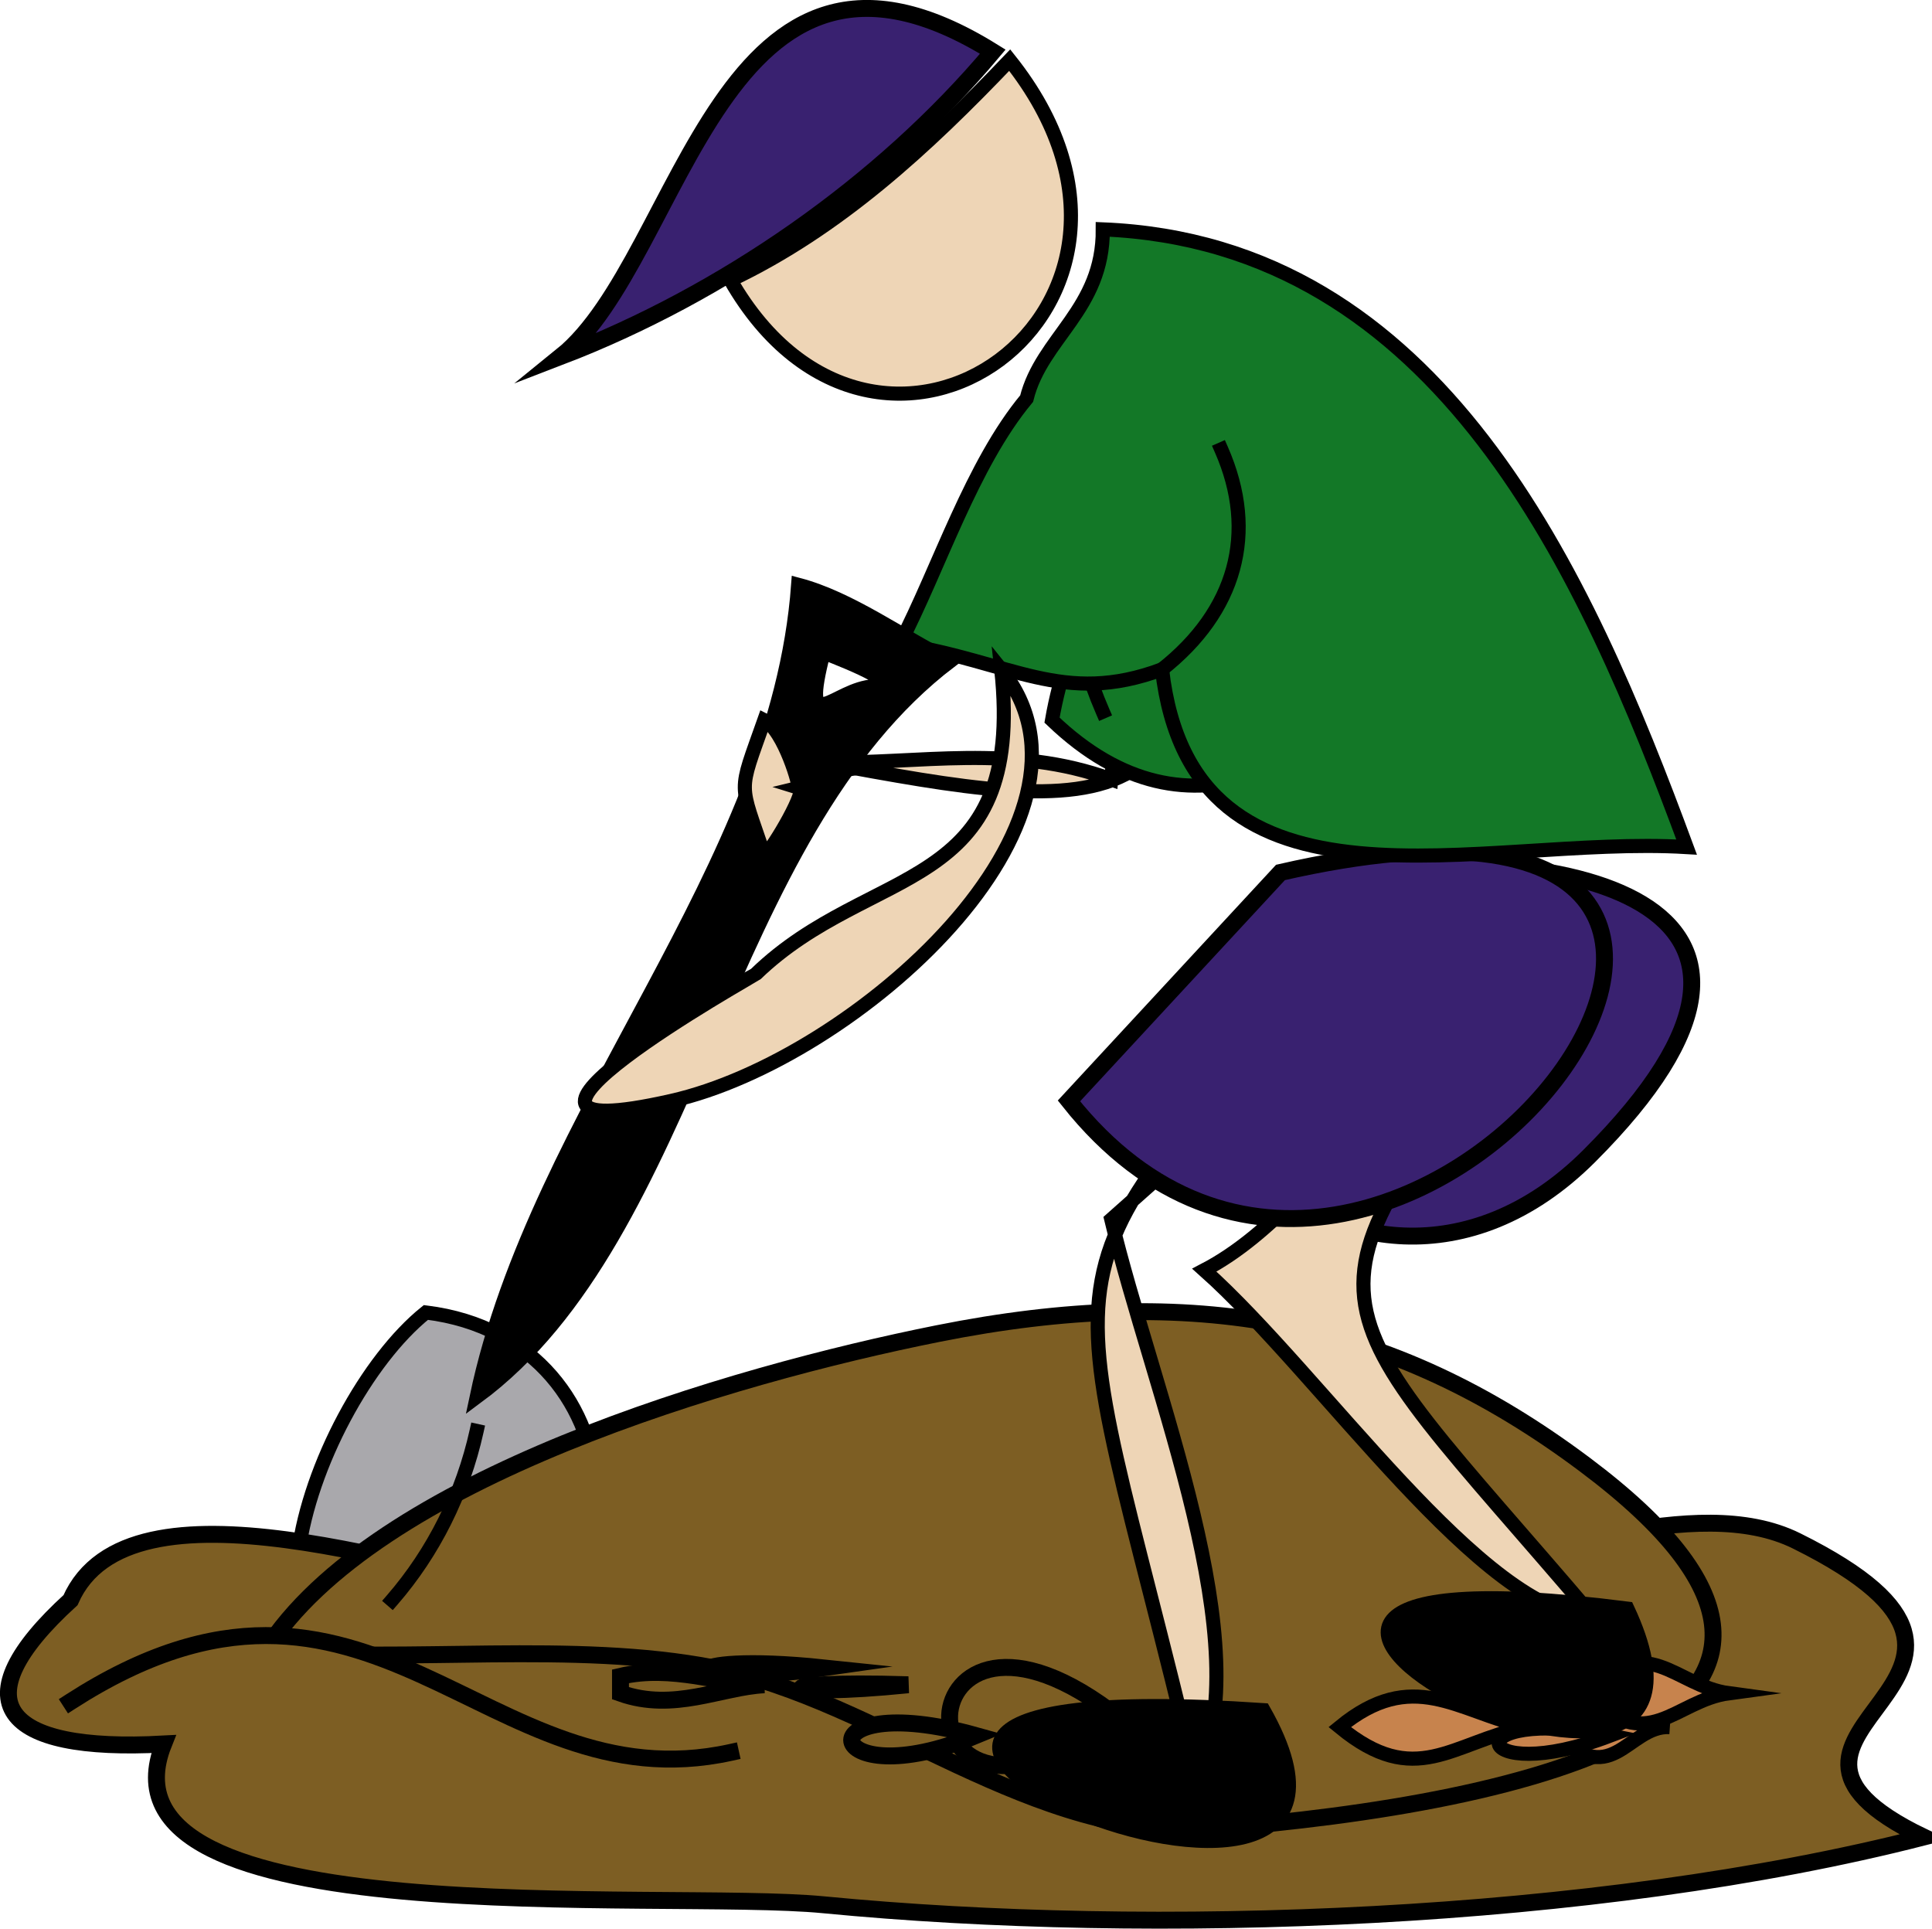 <svg xmlns="http://www.w3.org/2000/svg" xmlns:xlink="http://www.w3.org/1999/xlink" version="1.1" id="Layer_1" x="0px" y="0px" enable-background="new 0 0 822.05 841.89" xml:space="preserve" viewBox="325 335.08 171.25 170.95">
<path fill-rule="evenodd" clip-rule="evenodd" fill="#A9A8AC" stroke="#000000" stroke-width="1.25" stroke-linecap="square" stroke-miterlimit="10" d="  M362.75,451.409c19.528,2.399,20.325,29.256,1.5,33C342.585,488.717,352.282,459.824,362.75,451.409z"/>
<path fill-rule="evenodd" clip-rule="evenodd" fill="#EED5B6" stroke="#000000" stroke-width="1.25" stroke-linecap="square" stroke-miterlimit="10" d="  M427.25,373.409c-1.931,9.68-2.731,20.56-3.75,30.75c-8.768-3.192-16.966-1.358-25.5-1.5  C422.21,407.111,436.744,409.983,427.25,373.409z"/>
<path fill-rule="evenodd" clip-rule="evenodd" fill="#7D5E23" stroke="#000000" stroke-width="1.5" stroke-linecap="square" stroke-miterlimit="10" d="  M331.25,476.909c5.171-11.773,31.054-2.497,44.25,0c21.186,4.009,31.576,6.414,48.75,3c5.648-1.123-4.022-11.776,7.125-9.75  c6.178,1.123,13.617,3.924,19.875,3.75c9.614-0.267,23.99-6.719,33-2.25c24.903,12.351-8.591,16.693,11.25,26.25  c-29.17,7.464-68.296,8.831-97.5,6c-14.425-1.398-65.361,2.945-58.5-14.25C325.097,490.444,321.428,485.863,331.25,476.909z"/>
<path fill-rule="evenodd" clip-rule="evenodd" fill="#7D5E23" stroke="#000000" stroke-width="1.5" stroke-linecap="square" stroke-miterlimit="10" d="  M348.5,481.409c9.652-15.259,41.348-24.47,59.625-28.125c22.57-4.514,40.018-1.385,57.375,11.625  c29.686,22.251-5.138,30.039-33,32.25c-15.838,1.257-29.536-11.397-44.25-14.25C375.828,480.5,361.264,482.527,348.5,481.409z"/>
<path fill-rule="evenodd" clip-rule="evenodd" fill="#7D5E23" stroke="#000000" stroke-width="1.5" stroke-linecap="square" stroke-miterlimit="10" d="  M398,482.909C384.447,484.846,384.167,481.465,398,482.909L398,482.909z"/>
<path fill-rule="evenodd" clip-rule="evenodd" fill="#7D5E23" stroke="#000000" stroke-width="1.5" stroke-linecap="square" stroke-miterlimit="10" d="  M405.5,484.409C393.627,485.616,392.208,483.986,405.5,484.409L405.5,484.409z"/>
<path fill-rule="evenodd" clip-rule="evenodd" fill="#7D5E23" stroke="#000000" stroke-width="1.5" stroke-linecap="square" stroke-miterlimit="10" d="  M424.25,487.409C403.571,502.132,404.722,471.955,424.25,487.409L424.25,487.409z"/>
<path fill-rule="evenodd" clip-rule="evenodd" fill="#7D5E23" stroke="#000000" stroke-width="1.5" stroke-linecap="square" stroke-miterlimit="10" d="  M392.75,484.409c-3.821,0.186-8.019,2.426-12.75,0.75c0-0.5,0-1,0-1.5C384.541,482.588,388.855,484.356,392.75,484.409z"/>
<path fill-rule="evenodd" clip-rule="evenodd" fill="#7D5E23" stroke="#000000" stroke-width="1.5" stroke-linecap="square" stroke-miterlimit="10" d="  M411.5,488.909C397.702,494.618,395.963,484.579,411.5,488.909L411.5,488.909z"/>
<path fill-rule="evenodd" clip-rule="evenodd" fill="#EED5B6" stroke="#000000" stroke-width="1.25" stroke-linecap="square" stroke-miterlimit="10" d="  M399.5,403.409C389.036,405.218,388.727,401.999,399.5,403.409L399.5,403.409z"/>
<path fill-rule="evenodd" clip-rule="evenodd" fill="#137827" stroke="#000000" stroke-width="1.25" stroke-linecap="square" stroke-miterlimit="10" d="  M418.25,398.909c12.343,11.827,24.557,3.682,34.5-7.5c-8.75-5.25-17.5-10.5-26.25-15.75  C423.86,383.097,419.586,391.15,418.25,398.909z"/>
<path fill-rule="evenodd" clip-rule="evenodd" fill="#392170" d="M441.5,412.409c-26.056,14.81,3.191,46.309,24.375,25.125  C488.937,414.472,463.34,409.404,441.5,412.409z"/>
<path fill="none" stroke="#000000" stroke-width="1.5" stroke-linecap="square" stroke-miterlimit="10" d="M441.5,412.409  c-26.056,14.81,3.191,46.309,24.375,25.125C488.937,414.472,463.34,409.404,441.5,412.409"/>
<path fill-rule="evenodd" clip-rule="evenodd" fill="#EED5B6" stroke="#000000" stroke-width="1.25" stroke-linecap="square" stroke-miterlimit="10" d="  M466.25,478.409c-25.104-29.534-28.108-26.87-3-57c-11.24,0.477-19.572,20.041-31.5,26.25  C442.17,456.953,456.477,478.253,466.25,478.409z"/>
<path fill-rule="evenodd" clip-rule="evenodd" fill="#EED5B6" stroke="#000000" stroke-width="1.25" stroke-linecap="square" stroke-miterlimit="10" d="  M423.5,443.159c9-8,18-16,27-24c-1-1-2-2-3-3c-32.37,34.538-28.411,26.339-16.5,76.5C436.84,481.211,427.079,458.191,423.5,443.159z  "/>
<path fill="none" stroke="#000000" stroke-width="1.25" stroke-linecap="square" stroke-miterlimit="10" d="M419.75,379.409  c-0.575,6.458,0.438,12.833,3,18.75"/>
<path fill-rule="evenodd" clip-rule="evenodd" fill="#EED5B6" stroke="#000000" stroke-width="1.25" stroke-linecap="square" stroke-miterlimit="10" d="  M389.75,359.909c13.157,22.956,42.19,2.407,24.75-19.5C407.141,348.129,399.336,355.361,389.75,359.909z"/>
<path fill-rule="evenodd" clip-rule="evenodd" fill="#392170" stroke="#000000" stroke-width="1.5" stroke-linecap="square" stroke-miterlimit="10" d="  M413,339.659c-9.94,11.844-23.993,21.521-38.25,27C385.646,357.849,388.883,324.679,413,339.659z"/>
<path fill-rule="evenodd" clip-rule="evenodd" fill="#392170" stroke="#000000" stroke-width="1.5" stroke-linecap="square" stroke-miterlimit="10" d="  M438.5,412.409c-6.25,6.75-12.5,13.5-18.75,20.25C448.408,468.765,499.694,398.418,438.5,412.409z"/>
<path fill-rule="evenodd" clip-rule="evenodd" fill="#137827" stroke="#000000" stroke-width="1.25" stroke-linecap="square" stroke-miterlimit="10" d="  M416,370.409c1.331-5.377,6.794-7.894,6.75-15c29.893,1.216,42.783,30.463,51.75,54.75c-18.191-1.096-43.768,7.759-46.5-15.75  c-8.804,3.277-13.318-0.691-23.25-2.25C408.264,385.366,411.133,376.266,416,370.409z"/>
<path fill-rule="evenodd" clip-rule="evenodd" stroke="#000000" stroke-width="1.25" stroke-linecap="square" stroke-miterlimit="10" d="  M437,486.659C377.074,482.603,452.926,514.663,437,486.659L437,486.659z"/>
<path fill="none" stroke="#000000" stroke-width="1.25" stroke-linecap="square" stroke-miterlimit="10" d="M433.25,374.909  c3.269,7.422,1.261,14.359-5.25,19.5"/>
<path fill-rule="evenodd" clip-rule="evenodd" stroke="#000000" stroke-width="1.25" stroke-linecap="square" stroke-miterlimit="10" d="  M395.75,386.909c-1.842,25.217-23.139,46.556-28.5,72c19.631-14.493,21.527-49.666,42-65.25  C404.937,391.502,400.389,388.131,395.75,386.909z M402.5,395.909c-3.607,0.161-6.534,4.982-4.5-3  C397.713,392.845,405.774,395.763,402.5,395.909z"/>
<path fill-rule="evenodd" clip-rule="evenodd" fill="#EED5B6" stroke="#000000" stroke-width="1.25" stroke-linecap="square" stroke-miterlimit="10" d="  M395.75,404.909c1.101-0.274-2.287,5.54-3,6c-2.252-6.706-2.358-5.319,0-12C394.512,399.777,395.993,404.987,395.75,404.909z"/>
<path fill-rule="evenodd" clip-rule="evenodd" fill="#C7834D" stroke="#000000" stroke-width="1.25" stroke-linecap="square" stroke-miterlimit="10" d="  M460.25,488.159c-6.615,1.394-9.764,5.534-16.5,0C450.213,482.859,454.125,486.732,460.25,488.159z"/>
<path fill-rule="evenodd" clip-rule="evenodd" fill="#C7834D" stroke="#000000" stroke-width="1.25" stroke-linecap="square" stroke-miterlimit="10" d="  M473,488.159c-3.768-0.176-5.262,6.077-10.5,0C467.758,481.367,469.198,487.808,473,488.159z"/>
<path fill-rule="evenodd" clip-rule="evenodd" fill="#C7834D" stroke="#000000" stroke-width="1.25" stroke-linecap="square" stroke-miterlimit="10" d="  M478.25,485.159c-4.835,0.654-7.238,5.685-12.75,0C471.012,479.474,473.415,484.504,478.25,485.159z"/>
<path fill-rule="evenodd" clip-rule="evenodd" fill="#C7834D" stroke="#000000" stroke-width="1.25" stroke-linecap="square" stroke-miterlimit="10" d="  M467.75,488.909C455.276,493.668,453.823,486.143,467.75,488.909L467.75,488.909z"/>
<path fill-rule="evenodd" clip-rule="evenodd" fill="#7D5E23" d="M389.75,490.409c-21.771,4.784-31.884-21.657-58.5-4.5  C350.75,487.409,370.25,488.909,389.75,490.409z"/>
<path fill="none" stroke="#000000" stroke-width="1.5" stroke-linecap="square" stroke-miterlimit="10" d="M389.75,490.409  c-21.771,4.784-31.884-21.657-58.5-4.5"/>
<path fill-rule="evenodd" clip-rule="evenodd" stroke="#000000" stroke-width="1.25" stroke-linecap="square" stroke-miterlimit="10" d="  M469.25,477.659C415.547,470.83,482.171,505.226,469.25,477.659L469.25,477.659z"/>
<path fill="none" stroke="#000000" stroke-width="1.25" stroke-linecap="square" stroke-miterlimit="10" d="M367.25,461.909  c-1.229,5.562-3.812,10.754-7.5,15"/>
<path fill-rule="evenodd" clip-rule="evenodd" fill="#EED5B6" d="M413.75,394.409c2.157,20.069-11.528,17.117-21.75,27  c-0.025,0.024-28.343,15.953-7.5,11.25C400.82,428.976,424.52,407.745,413.75,394.409z"/>
<path fill="none" stroke="#000000" stroke-width="1.25" stroke-linecap="square" stroke-miterlimit="10" d="M413.75,394.409  c2.157,20.069-11.528,17.117-21.75,27c-0.025,0.024-28.343,15.953-7.5,11.25C400.82,428.976,424.52,407.745,413.75,394.409z"/>
</svg>